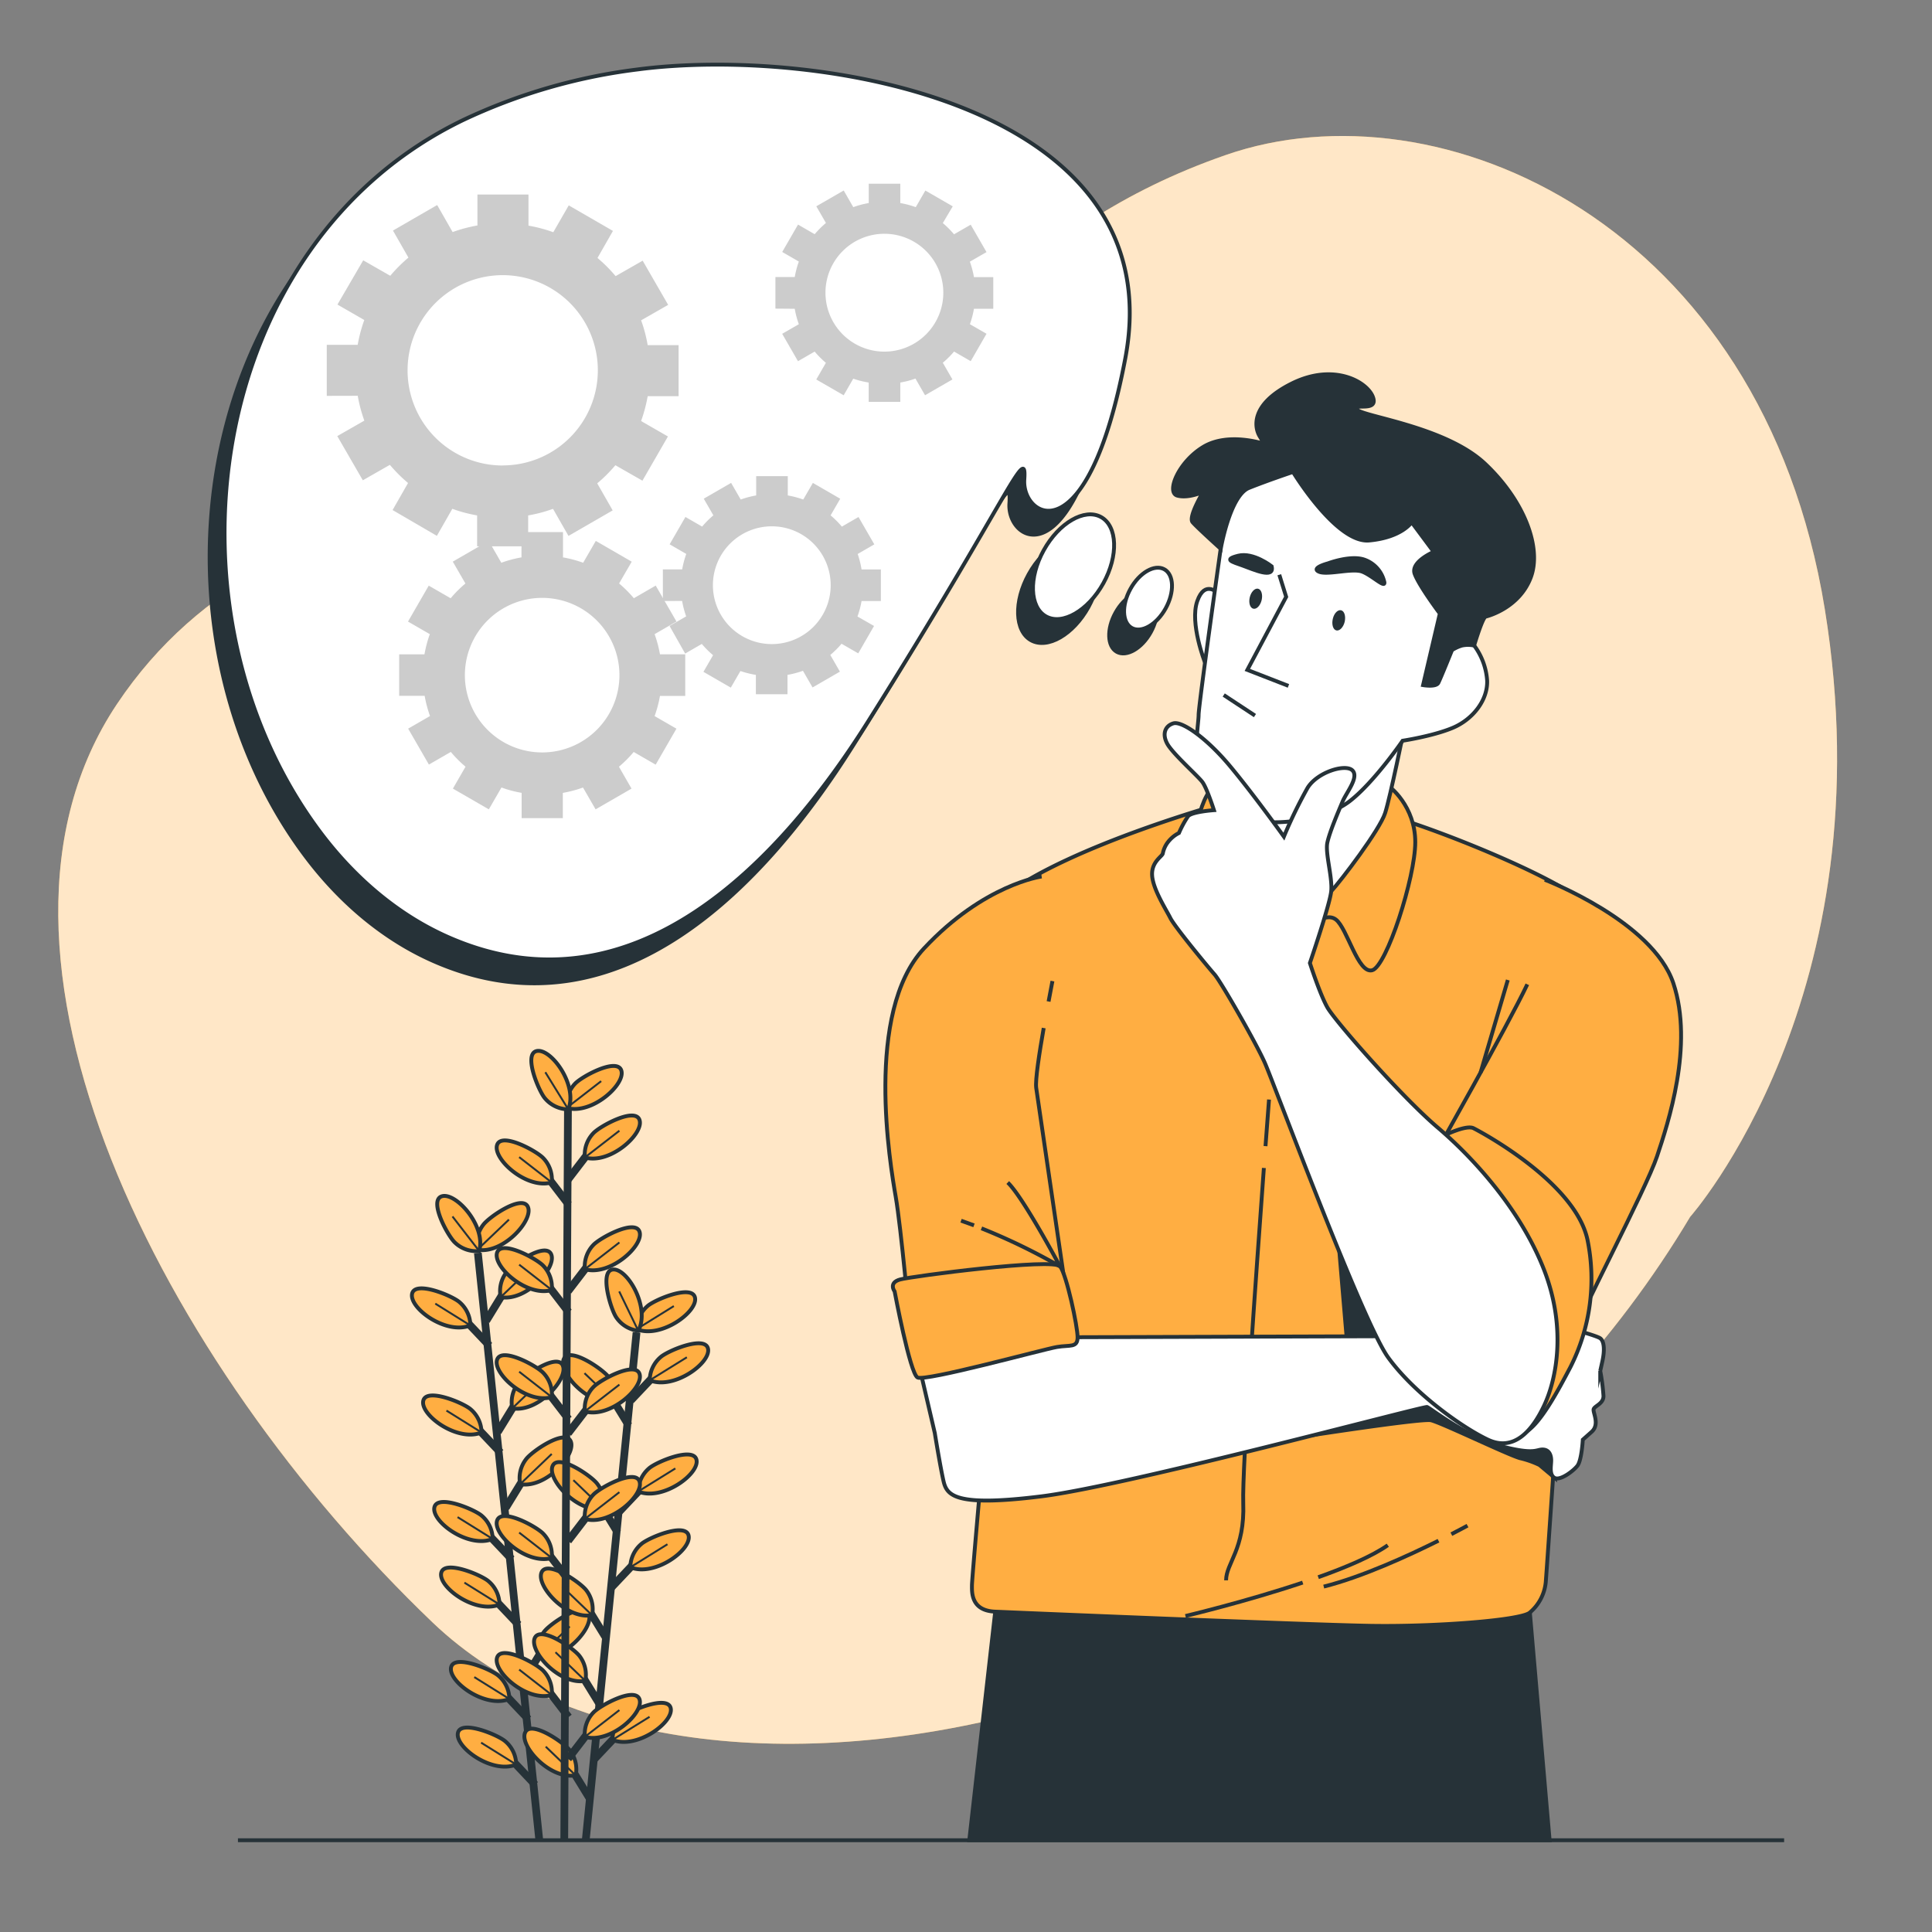 <svg xmlns="http://www.w3.org/2000/svg" viewBox="0 0 500 500"><rect x="0" y="0" width="500" height="500" fill="#808080" stroke="none"/><g id="freepik--background-simple--inject-35"><path d="M437.4,314.93s51.09-57.42,34.85-157.33-99.67-136.72-155-117.49-67.81,52.7-113,71.84-131.06,6-174,70.29,11.88,170.82,81.67,237.62S359.8,444.84,437.4,314.93Z" style="fill:#FFAE42"></path><path d="M437.4,314.93s51.09-57.42,34.85-157.33-99.67-136.72-155-117.49-67.81,52.7-113,71.84-131.06,6-174,70.29,11.88,170.82,81.67,237.62S359.8,444.84,437.4,314.93Z" style="fill:#fff;opacity:0.7"></path></g><g id="freepik--Line--inject-35"><line x1="61.58" y1="476.25" x2="461.73" y2="476.25" style="fill:none;stroke:#263238;stroke-miterlimit:10"></line></g><g id="freepik--Plant--inject-35"><line x1="123.67" y1="324.26" x2="139.55" y2="476.05" style="fill:none;stroke:#263238;stroke-miterlimit:10;stroke-width:2px"></line><line x1="136.73" y1="444.91" x2="129.67" y2="437.45" style="fill:none;stroke:#263238;stroke-miterlimit:10;stroke-width:2px"></line><path d="M131.82,439.69a8,8,0,0,0-2.81-6c-1.81-1.62-11.35-5.63-12.25-2.27C115.77,435.08,125.53,442.26,131.82,439.69Z" style="fill:#FFAE42;stroke:#263238;stroke-miterlimit:10"></path><line x1="131.82" y1="439.69" x2="122.74" y2="434.03" style="fill:none;stroke:#263238;stroke-miterlimit:10;stroke-width:0.5px"></line><line x1="138.5" y1="461.88" x2="131.45" y2="454.42" style="fill:none;stroke:#263238;stroke-miterlimit:10;stroke-width:2px"></line><path d="M133.59,456.66a8,8,0,0,0-2.81-6c-1.81-1.62-11.35-5.63-12.25-2.27C117.54,452.05,127.3,459.22,133.59,456.66Z" style="fill:#FFAE42;stroke:#263238;stroke-miterlimit:10"></path><line x1="133.59" y1="456.66" x2="124.51" y2="451" style="fill:none;stroke:#263238;stroke-miterlimit:10;stroke-width:0.5px"></line><line x1="132.41" y1="403.5" x2="125.35" y2="396.05" style="fill:none;stroke:#263238;stroke-miterlimit:10;stroke-width:2px"></line><path d="M127.5,398.28a8,8,0,0,0-2.81-6c-1.81-1.61-11.35-5.63-12.25-2.27C111.45,393.68,121.21,400.85,127.5,398.28Z" style="fill:#FFAE42;stroke:#263238;stroke-miterlimit:10"></path><line x1="127.5" y1="398.28" x2="118.42" y2="392.63" style="fill:none;stroke:#263238;stroke-miterlimit:10;stroke-width:0.5px"></line><line x1="134.18" y1="420.47" x2="127.12" y2="413.02" style="fill:none;stroke:#263238;stroke-miterlimit:10;stroke-width:2px"></line><path d="M129.27,415.25a8,8,0,0,0-2.81-6c-1.81-1.62-11.35-5.63-12.25-2.27C113.22,410.64,123,417.82,129.27,415.25Z" style="fill:#FFAE42;stroke:#263238;stroke-miterlimit:10"></path><line x1="129.27" y1="415.25" x2="120.19" y2="409.59" style="fill:none;stroke:#263238;stroke-miterlimit:10;stroke-width:0.5px"></line><line x1="129.54" y1="375.94" x2="122.48" y2="368.48" style="fill:none;stroke:#263238;stroke-miterlimit:10;stroke-width:2px"></line><path d="M124.62,370.72a8,8,0,0,0-2.81-6c-1.81-1.62-11.35-5.63-12.25-2.27C108.58,366.11,118.34,373.29,124.62,370.72Z" style="fill:#FFAE42;stroke:#263238;stroke-miterlimit:10"></path><line x1="124.62" y1="370.72" x2="115.54" y2="365.06" style="fill:none;stroke:#263238;stroke-miterlimit:10;stroke-width:0.5px"></line><line x1="126.65" y1="348.26" x2="119.59" y2="340.8" style="fill:none;stroke:#263238;stroke-miterlimit:10;stroke-width:2px"></line><path d="M121.73,343a8,8,0,0,0-2.81-6c-1.81-1.62-11.34-5.63-12.25-2.27C105.69,338.43,115.45,345.6,121.73,343Z" style="fill:#FFAE42;stroke:#263238;stroke-miterlimit:10"></path><line x1="121.73" y1="343.03" x2="112.65" y2="337.38" style="fill:none;stroke:#263238;stroke-miterlimit:10;stroke-width:0.5px"></line><line x1="135.55" y1="434.87" x2="140.91" y2="426.12" style="fill:none;stroke:#263238;stroke-miterlimit:10;stroke-width:2px"></line><path d="M139.28,428.75a8,8,0,0,1,1.51-6.44c1.44-2,9.94-7.85,11.52-4.75C154,420.93,146,430,139.28,428.75Z" style="fill:#FFAE42;stroke:#263238;stroke-miterlimit:10"></path><line x1="139.28" y1="428.75" x2="147.45" y2="420.93" style="fill:none;stroke:#263238;stroke-miterlimit:10;stroke-width:0.5px"></line><line x1="130.89" y1="390.22" x2="136.25" y2="381.47" style="fill:none;stroke:#263238;stroke-miterlimit:10;stroke-width:2px"></line><path d="M134.62,384.09a8,8,0,0,1,1.51-6.43c1.44-2,9.94-7.86,11.52-4.76C149.37,376.27,141.3,385.31,134.62,384.09Z" style="fill:#FFAE42;stroke:#263238;stroke-miterlimit:10"></path><line x1="134.62" y1="384.09" x2="142.79" y2="376.28" style="fill:none;stroke:#263238;stroke-miterlimit:10;stroke-width:0.5px"></line><line x1="128.84" y1="370.59" x2="134.21" y2="361.84" style="fill:none;stroke:#263238;stroke-miterlimit:10;stroke-width:2px"></line><path d="M132.57,364.47a8,8,0,0,1,1.51-6.44c1.44-1.95,9.94-7.85,11.52-4.75C147.32,356.65,139.25,365.69,132.57,364.47Z" style="fill:#FFAE42;stroke:#263238;stroke-miterlimit:10"></path><line x1="132.57" y1="364.47" x2="140.74" y2="356.66" style="fill:none;stroke:#263238;stroke-miterlimit:10;stroke-width:0.5px"></line><line x1="125.84" y1="341.83" x2="131.2" y2="333.08" style="fill:none;stroke:#263238;stroke-miterlimit:10;stroke-width:2px"></line><path d="M129.57,335.7a8,8,0,0,1,1.51-6.44c1.44-1.95,9.94-7.85,11.52-4.75C144.32,327.88,136.25,336.92,129.57,335.7Z" style="fill:#FFAE42;stroke:#263238;stroke-miterlimit:10"></path><line x1="129.57" y1="335.7" x2="137.74" y2="327.89" style="fill:none;stroke:#263238;stroke-miterlimit:10;stroke-width:0.5px"></line><path d="M123.54,323.43a8,8,0,0,1,1.51-6.43c1.44-2,9.94-7.86,11.52-4.76C138.29,315.61,130.22,324.65,123.54,323.43Z" style="fill:#FFAE42;stroke:#263238;stroke-miterlimit:10"></path><line x1="123.54" y1="323.43" x2="131.72" y2="315.62" style="fill:none;stroke:#263238;stroke-miterlimit:10;stroke-width:0.5px"></line><path d="M124,323.77a8,8,0,0,1-6.25-2.18c-1.8-1.63-6.77-10.71-3.52-11.95C117.78,308.28,125.92,317.26,124,323.77Z" style="fill:#FFAE42;stroke:#263238;stroke-miterlimit:10"></path><line x1="124.02" y1="323.77" x2="117.1" y2="314.82" style="fill:none;stroke:#263238;stroke-miterlimit:10;stroke-width:0.5px"></line><line x1="164.74" y1="344.81" x2="151.61" y2="476.05" style="fill:none;stroke:#263238;stroke-miterlimit:10;stroke-width:2px"></line><line x1="152.68" y1="465.56" x2="147.31" y2="456.81" style="fill:none;stroke:#263238;stroke-miterlimit:10;stroke-width:2px"></line><path d="M149,459.44a8,8,0,0,0-1.52-6.44c-1.44-1.95-9.94-7.84-11.52-4.74C134.19,451.63,142.27,460.66,149,459.44Z" style="fill:#FFAE42;stroke:#263238;stroke-miterlimit:10"></path><line x1="148.95" y1="459.44" x2="141.23" y2="452.03" style="fill:none;stroke:#263238;stroke-miterlimit:10;stroke-width:0.5px"></line><line x1="156.98" y1="424.15" x2="151.61" y2="415.4" style="fill:none;stroke:#263238;stroke-miterlimit:10;stroke-width:2px"></line><path d="M153.24,418a8,8,0,0,0-1.51-6.44c-1.44-1.95-9.95-7.84-11.52-4.74C138.49,410.22,146.56,419.25,153.24,418Z" style="fill:#FFAE42;stroke:#263238;stroke-miterlimit:10"></path><line x1="153.24" y1="418.03" x2="145.53" y2="410.63" style="fill:none;stroke:#263238;stroke-miterlimit:10;stroke-width:0.5px"></line><line x1="155.22" y1="441.12" x2="149.84" y2="432.37" style="fill:none;stroke:#263238;stroke-miterlimit:10;stroke-width:2px"></line><path d="M151.48,435a8,8,0,0,0-1.51-6.44c-1.44-1.95-9.95-7.84-11.53-4.74C136.73,427.19,144.8,436.22,151.48,435Z" style="fill:#FFAE42;stroke:#263238;stroke-miterlimit:10"></path><line x1="151.48" y1="435" x2="143.76" y2="427.6" style="fill:none;stroke:#263238;stroke-miterlimit:10;stroke-width:0.5px"></line><line x1="159.84" y1="396.59" x2="154.47" y2="387.84" style="fill:none;stroke:#263238;stroke-miterlimit:10;stroke-width:2px"></line><path d="M156.1,390.47a8,8,0,0,0-1.51-6.44c-1.44-2-10-7.85-11.52-4.75C141.35,382.65,149.42,391.68,156.1,390.47Z" style="fill:#FFAE42;stroke:#263238;stroke-miterlimit:10"></path><line x1="156.1" y1="390.47" x2="148.39" y2="383.06" style="fill:none;stroke:#263238;stroke-miterlimit:10;stroke-width:0.5px"></line><line x1="162.71" y1="368.9" x2="157.34" y2="360.15" style="fill:none;stroke:#263238;stroke-miterlimit:10;stroke-width:2px"></line><path d="M159,362.78a8,8,0,0,0-1.52-6.44c-1.44-1.95-9.94-7.84-11.52-4.74C144.22,355,152.3,364,159,362.78Z" style="fill:#FFAE42;stroke:#263238;stroke-miterlimit:10"></path><line x1="158.98" y1="362.78" x2="151.26" y2="355.38" style="fill:none;stroke:#263238;stroke-miterlimit:10;stroke-width:0.5px"></line><line x1="153.59" y1="455.49" x2="160.64" y2="448.03" style="fill:none;stroke:#263238;stroke-miterlimit:10;stroke-width:2px"></line><path d="M158.5,450.27a8,8,0,0,1,2.8-6c1.81-1.62,11.35-5.64,12.26-2.28C174.54,445.65,164.79,452.83,158.5,450.27Z" style="fill:#FFAE42;stroke:#263238;stroke-miterlimit:10"></path><line x1="158.5" y1="450.27" x2="168.11" y2="444.31" style="fill:none;stroke:#263238;stroke-miterlimit:10;stroke-width:0.5px"></line><line x1="158.22" y1="410.84" x2="165.28" y2="403.38" style="fill:none;stroke:#263238;stroke-miterlimit:10;stroke-width:2px"></line><path d="M163.13,405.61a8,8,0,0,1,2.81-6c1.81-1.62,11.34-5.63,12.25-2.28C179.18,401,169.42,408.18,163.13,405.61Z" style="fill:#FFAE42;stroke:#263238;stroke-miterlimit:10"></path><line x1="163.13" y1="405.61" x2="172.74" y2="399.65" style="fill:none;stroke:#263238;stroke-miterlimit:10;stroke-width:0.5px"></line><line x1="160.26" y1="391.21" x2="167.31" y2="383.75" style="fill:none;stroke:#263238;stroke-miterlimit:10;stroke-width:2px"></line><path d="M165.17,386a8,8,0,0,1,2.8-6c1.81-1.62,11.35-5.64,12.26-2.28C181.21,381.37,171.46,388.55,165.17,386Z" style="fill:#FFAE42;stroke:#263238;stroke-miterlimit:10"></path><line x1="165.17" y1="385.99" x2="174.78" y2="380.03" style="fill:none;stroke:#263238;stroke-miterlimit:10;stroke-width:0.5px"></line><line x1="163.24" y1="362.44" x2="170.3" y2="354.98" style="fill:none;stroke:#263238;stroke-miterlimit:10;stroke-width:2px"></line><path d="M168.15,357.22a8,8,0,0,1,2.81-6c1.81-1.62,11.34-5.64,12.25-2.28C184.2,352.6,174.44,359.78,168.15,357.22Z" style="fill:#FFAE42;stroke:#263238;stroke-miterlimit:10"></path><line x1="168.15" y1="357.22" x2="177.76" y2="351.26" style="fill:none;stroke:#263238;stroke-miterlimit:10;stroke-width:0.5px"></line><path d="M164.78,344a8,8,0,0,1,2.81-6c1.81-1.62,11.34-5.63,12.25-2.27C180.83,339.36,171.07,346.54,164.78,344Z" style="fill:#FFAE42;stroke:#263238;stroke-miterlimit:10"></path><line x1="164.78" y1="343.97" x2="174.39" y2="338.01" style="fill:none;stroke:#263238;stroke-miterlimit:10;stroke-width:0.5px"></line><path d="M165.18,344.4a8,8,0,0,1-5.66-3.42c-1.43-2-4.42-11.87-1-12.42C162.27,328,168.39,338.42,165.18,344.4Z" style="fill:#FFAE42;stroke:#263238;stroke-miterlimit:10"></path><line x1="165.18" y1="344.4" x2="160.25" y2="334.22" style="fill:none;stroke:#263238;stroke-miterlimit:10;stroke-width:0.5px"></line><line x1="147" y1="284.05" x2="146.03" y2="476.28" style="fill:none;stroke:#263238;stroke-miterlimit:10;stroke-width:2px"></line><line x1="147.15" y1="444.37" x2="140.9" y2="436.22" style="fill:none;stroke:#263238;stroke-miterlimit:10;stroke-width:2px"></line><path d="M142.8,438.66a8,8,0,0,0-2.17-6.24c-1.63-1.8-10.7-6.78-11.95-3.54C127.32,432.42,136.28,440.56,142.8,438.66Z" style="fill:#FFAE42;stroke:#263238;stroke-miterlimit:10"></path><line x1="142.8" y1="438.66" x2="134.36" y2="432.09" style="fill:none;stroke:#263238;stroke-miterlimit:10;stroke-width:0.5px"></line><line x1="147.15" y1="408.91" x2="140.9" y2="400.76" style="fill:none;stroke:#263238;stroke-miterlimit:10;stroke-width:2px"></line><path d="M142.8,403.2a8,8,0,0,0-2.17-6.24c-1.63-1.8-10.7-6.78-11.95-3.53C127.32,397,136.28,405.1,142.8,403.2Z" style="fill:#FFAE42;stroke:#263238;stroke-miterlimit:10"></path><line x1="142.8" y1="403.2" x2="134.36" y2="396.63" style="fill:none;stroke:#263238;stroke-miterlimit:10;stroke-width:0.5px"></line><line x1="147.15" y1="367.28" x2="140.9" y2="359.13" style="fill:none;stroke:#263238;stroke-miterlimit:10;stroke-width:2px"></line><path d="M142.8,361.57a8,8,0,0,0-2.17-6.24c-1.63-1.8-10.7-6.78-11.95-3.53C127.32,355.33,136.28,363.47,142.8,361.57Z" style="fill:#FFAE42;stroke:#263238;stroke-miterlimit:10"></path><line x1="142.8" y1="361.57" x2="134.36" y2="355" style="fill:none;stroke:#263238;stroke-miterlimit:10;stroke-width:0.5px"></line><line x1="147.15" y1="339.56" x2="140.9" y2="331.42" style="fill:none;stroke:#263238;stroke-miterlimit:10;stroke-width:2px"></line><path d="M142.8,333.86a8,8,0,0,0-2.17-6.25c-1.63-1.79-10.7-6.77-11.95-3.53C127.32,327.61,136.28,335.76,142.8,333.86Z" style="fill:#FFAE42;stroke:#263238;stroke-miterlimit:10"></path><line x1="142.8" y1="333.86" x2="134.36" y2="327.29" style="fill:none;stroke:#263238;stroke-miterlimit:10;stroke-width:0.5px"></line><line x1="147.15" y1="311.73" x2="140.9" y2="303.58" style="fill:none;stroke:#263238;stroke-miterlimit:10;stroke-width:2px"></line><path d="M142.8,306a8,8,0,0,0-2.17-6.25c-1.63-1.8-10.7-6.78-11.95-3.53C127.32,299.78,136.28,307.93,142.8,306Z" style="fill:#FFAE42;stroke:#263238;stroke-miterlimit:10"></path><line x1="142.8" y1="306.03" x2="134.36" y2="299.46" style="fill:none;stroke:#263238;stroke-miterlimit:10;stroke-width:0.5px"></line><line x1="147.01" y1="455.19" x2="153.26" y2="447.05" style="fill:none;stroke:#263238;stroke-miterlimit:10;stroke-width:2px"></line><path d="M151.36,449.49a8,8,0,0,1,2.17-6.25c1.63-1.79,10.7-6.77,11.95-3.53C166.84,443.24,157.87,451.39,151.36,449.49Z" style="fill:#FFAE42;stroke:#263238;stroke-miterlimit:10"></path><line x1="151.36" y1="449.49" x2="160.3" y2="442.57" style="fill:none;stroke:#263238;stroke-miterlimit:10;stroke-width:0.5px"></line><line x1="147.01" y1="398.8" x2="153.26" y2="390.65" style="fill:none;stroke:#263238;stroke-miterlimit:10;stroke-width:2px"></line><path d="M151.36,393.1a8,8,0,0,1,2.17-6.25c1.63-1.8,10.7-6.78,11.95-3.53C166.84,386.85,157.87,395,151.36,393.1Z" style="fill:#FFAE42;stroke:#263238;stroke-miterlimit:10"></path><line x1="151.36" y1="393.1" x2="160.3" y2="386.17" style="fill:none;stroke:#263238;stroke-miterlimit:10;stroke-width:0.5px"></line><line x1="147.01" y1="370.96" x2="153.26" y2="362.82" style="fill:none;stroke:#263238;stroke-miterlimit:10;stroke-width:2px"></line><path d="M151.36,365.26a8,8,0,0,1,2.17-6.25c1.63-1.79,10.7-6.77,11.95-3.53C166.84,359,157.87,367.16,151.36,365.26Z" style="fill:#FFAE42;stroke:#263238;stroke-miterlimit:10"></path><line x1="151.36" y1="365.26" x2="160.3" y2="358.34" style="fill:none;stroke:#263238;stroke-miterlimit:10;stroke-width:0.5px"></line><line x1="147.01" y1="334.17" x2="153.26" y2="326.03" style="fill:none;stroke:#263238;stroke-miterlimit:10;stroke-width:2px"></line><path d="M151.36,328.47a8,8,0,0,1,2.17-6.25c1.63-1.79,10.7-6.77,11.95-3.53C166.84,322.22,157.87,330.37,151.36,328.47Z" style="fill:#FFAE42;stroke:#263238;stroke-miterlimit:10"></path><line x1="151.36" y1="328.47" x2="160.3" y2="321.55" style="fill:none;stroke:#263238;stroke-miterlimit:10;stroke-width:0.5px"></line><line x1="147.01" y1="305.25" x2="153.26" y2="297.1" style="fill:none;stroke:#263238;stroke-miterlimit:10;stroke-width:2px"></line><path d="M151.36,299.55a8,8,0,0,1,2.17-6.25c1.63-1.8,10.7-6.78,11.95-3.53C166.84,293.3,157.87,301.45,151.36,299.55Z" style="fill:#FFAE42;stroke:#263238;stroke-miterlimit:10"></path><line x1="151.36" y1="299.55" x2="160.3" y2="292.63" style="fill:none;stroke:#263238;stroke-miterlimit:10;stroke-width:0.5px"></line><path d="M146.64,286.72a8,8,0,0,1,2.17-6.25c1.63-1.8,10.7-6.77,11.95-3.53C162.12,280.47,153.15,288.62,146.64,286.72Z" style="fill:#FFAE42;stroke:#263238;stroke-miterlimit:10"></path><line x1="146.64" y1="286.72" x2="155.58" y2="279.8" style="fill:none;stroke:#263238;stroke-miterlimit:10;stroke-width:0.5px"></line><path d="M147.07,287.1a8,8,0,0,1-6-2.81c-1.62-1.82-5.62-11.36-2.26-12.26C142.48,271.05,149.65,280.82,147.07,287.1Z" style="fill:#FFAE42;stroke:#263238;stroke-miterlimit:10"></path><line x1="147.07" y1="287.1" x2="141.13" y2="277.49" style="fill:none;stroke:#263238;stroke-miterlimit:10;stroke-width:0.5px"></line></g><g id="freepik--Character--inject-35"><polygon points="401.04 476.25 395.26 409.62 258.41 409.62 250.85 476.25 401.04 476.25" style="fill:#263238;stroke:#263238;stroke-miterlimit:10"></polygon><path d="M317.22,207.67s-40,11-57.5,24.24-29.6,26.78-26.78,52.43,21.14,95.83,21.14,95.83-2.54,28.47-2.54,30.16-.28,6.48,5.92,6.76,80.61,3.39,97.24,3.67,38.62-1.41,41.15-3.38a11.76,11.76,0,0,0,4.23-8.46c.28-3.38,3.1-44.82,3.1-44.82l.28-18.6s18.33-60.88,19.45-80.61-6.2-26.21-14.37-32.41-33.61-16.7-47.35-20.86S317.22,207.67,317.22,207.67Z" style="fill:#FFAE42;stroke:#263238;stroke-miterlimit:10"></path><path d="M327.09,302.27c-2,27.45-5.66,78-5.34,86.71.45,12-4.44,15.55-4.44,20" style="fill:none;stroke:#263238;stroke-miterlimit:10"></path><path d="M328.42,284.56s-.36,4.67-.91,12.06" style="fill:none;stroke:#263238;stroke-miterlimit:10"></path><polygon points="346.28 319.82 348.84 350.02 363.17 349 346.28 319.82" style="fill:#263238;stroke:#263238;stroke-miterlimit:10"></polygon><path d="M332.7,372.48s35-5.5,37.63-4.92,20.55,9.26,23.16,9.84a24.34,24.34,0,0,1,4.92,1.74l3.93,3.29L401,372.48s-5.21-6.37-16.79-11-17.37-2-20-1.15S332.7,372.48,332.7,372.48Z" style="fill:#263238;stroke:#263238;stroke-miterlimit:10"></path><path d="M278.88,346.07l91-.29s29.32-2.81,30.44-3.1,12.69,2.82,13.82,3.67,1.12,3.38.56,5.92l-.56,2.53a53.38,53.38,0,0,1,.84,6.49c0,2-2.25,2.53-2.54,3.38s1.7,3.94-.56,5.92l-2.25,2s-.29,5.36-1.41,6.77-4.51,3.94-5.92,3.1-.85-3.1-.85-4.51-.56-2.82-2.25-2.82-2,1.41-10.71-.85-18.32-9.86-19.17-10.15-77.23,20.3-99.78,23.12-24.52-.28-25.37-4-2.25-12.4-2.25-12.4l-4-17.19Z" style="fill:#fff;stroke:#263238;stroke-miterlimit:10"></path><path d="M338.05,240.71s4.71-5,7.68-2.73,5.69,14.11,9.4,13.12,11.14-24,11.14-33.16-6.44-14.6-7.92-15.1-39.35-1-43.81.75-6.18,17.32-7.91,26.72,2.22,11.63,4.7,10.4,12.12-5.2,14.35-5.2S338.05,240.71,338.05,240.71Z" style="fill:#FFAE42;stroke:#263238;stroke-miterlimit:10"></path><path d="M363.4,188.54s-3.55,17.54-4.93,21.87-11.43,17.54-14,20.3-10.05,16.35-12,16.75S325,229.33,325,229.33s-7.1-12.22-8.48-15.37S313,201.55,313,201.55s11.62,10,24,7.88,18.71-14.58,18.71-14.58Z" style="fill:#fff;stroke:#263238;stroke-miterlimit:10"></path><path d="M315.29,153.6s-3.47-3.72-5.45,2,2,15.83,2,15.83Z" style="fill:#fff;stroke:#263238;stroke-miterlimit:10"></path><path d="M315.91,142s-5.71,40.59-5.71,43-1.58,10.24.79,15.37,9.45,11.42,15.17,12.21,16.94-.39,23.25-5.32S363,191.7,363,191.7s7.89-1.19,13-3.35,9.06-7.1,8.87-12.22a17.18,17.18,0,0,0-3.35-9.06l-3-5.52,7.88-14.78s-4.53-8.47-19.11-16.55-27.59-10.64-33.69-10.64-13.8,2.56-16,7.49S315.91,142,315.91,142Z" style="fill:#fff;stroke:#263238;stroke-miterlimit:10"></path><path d="M334.63,122.14s11.23,18.52,19.71,17.74,11-4.73,11-4.73l5.71,7.68s-6.1,2.56-4.92,5.72,6.5,10.24,6.5,10.24l-4.34,18.52s3.35.59,3.95-.59,3.54-8.47,3.54-8.47a10.22,10.22,0,0,1,2.56-1.18,7.52,7.52,0,0,1,3.16,0s2.16-7.29,3-7.49,8.67-2.37,11.63-10.05-1.58-19.9-11.83-29.55-31.92-12.22-33.1-14,5.52.78,4.14-3.16-10.05-9.06-21.08-3.54-9.46,11.62-8.28,13.59l1.18,2s-9.26-3.15-15.76.79-9.65,11.82-6.7,12.61,6.7-1,6.7-1-3.94,6.5-2.76,7.88,7.29,6.89,7.29,6.89,2.37-13.79,7.29-15.76S334.63,122.14,334.63,122.14Z" style="fill:#263238;stroke:#263238;stroke-miterlimit:10"></path><polyline points="331.08 148.74 332.86 154.46 322.81 173.37 333.45 177.51" style="fill:none;stroke:#263238;stroke-miterlimit:10"></polyline><path d="M329.11,146.57s-4.72-3.74-8.67-2.75-1.57,1.57,1.19,2.56S329.9,149.92,329.11,146.57Z" style="fill:#263238;stroke:#263238;stroke-miterlimit:10"></path><path d="M343.7,145.79s-4.54,1.18-2.37,2.16,8.67-1,11.23,0,5.91,4.34,5.72,2.76A8,8,0,0,0,353,144.8C349.41,143.62,343.7,145.79,343.7,145.79Z" style="fill:#263238;stroke:#263238;stroke-miterlimit:10"></path><path d="M326.51,155.32c-.35,1.43-1.31,2.42-2.16,2.21s-1.25-1.52-.91-2.95,1.32-2.42,2.16-2.22S326.85,153.89,326.51,155.32Z" style="fill:#263238"></path><path d="M348,160.94c-.35,1.42-1.32,2.41-2.16,2.21s-1.25-1.53-.91-3,1.31-2.42,2.16-2.21S348.33,159.51,348,160.94Z" style="fill:#263238"></path><line x1="316.7" y1="179.87" x2="324.78" y2="185.19" style="fill:none;stroke:#263238;stroke-miterlimit:10"></line><path d="M399.8,227.68s27.9,10.72,33.26,26.78-1.41,36.36-4.23,44.82-20.29,41.43-23.11,49.32-7.05,17.48-7.05,17.48S394.73,342.4,384,327.75s-13.25-27.91-13.25-27.91,19.45-34.39,24.52-45.1" style="fill:#FFAE42;stroke:#263238;stroke-miterlimit:10"></path><path d="M373.73,293.88s5.71-2.85,7.61-1.9,26.33,14,29.5,28.87a50.55,50.55,0,0,1-4.44,33c-2.86,5.4-8.25,15.86-12.37,17.13s-7.62-32.67-16.18-50.43S373.73,293.88,373.73,293.88Z" style="fill:#FFAE42;stroke:#263238;stroke-miterlimit:10"></path><path d="M383.17,277.57s5.07-17.19,7.05-23.95" style="fill:none;stroke:#263238;stroke-miterlimit:10"></path><path d="M332.27,216.52s-7.88-11-14-18.32-12.42-11.63-14.58-11-3,2.76-1.58,5.32,7.88,8.28,9.06,9.86,3,7.29,3,7.29-5.71.39-6.7,1.57a26.41,26.41,0,0,0-2.36,4.34,8.37,8.37,0,0,0-3,2.56,7,7,0,0,0-1.18,2.76c-.2.79-3,2.17-2.76,5.71s3.55,8.67,4.73,11,9.85,12.8,11.43,14.58,10.64,17.53,13,22.85,25.22,67,31.92,76.26,19.11,18.12,25.81,21.28,11.43-2.17,14.58-8.87,5.91-20.1-.19-35.47-18.13-28.57-27.39-36.45-26.6-27.58-28.57-31.13S339,249.23,339,249.23s5.12-15,5.51-18.52-1.57-9.85-1-12.61,2.95-8.28,3.94-10.64,4.33-6.31,2.56-8.08-9.06.39-11.62,4.53A120.38,120.38,0,0,0,332.27,216.52Z" style="fill:#fff;stroke:#263238;stroke-miterlimit:10"></path><path d="M271.37,259.19c.59-3.13,1-5.29,1-5.29" style="fill:#FFAE42;stroke:#263238;stroke-miterlimit:10"></path><path d="M269.58,226.84s-14.94,2-30.44,18.6-8.74,56.09-7.33,64.27S235.48,343,235.48,343l39.74-13.25s-6.48-44.25-7.05-48.2c-.28-2,.8-9,1.94-15.5" style="fill:#FFAE42;stroke:#263238;stroke-miterlimit:10"></path><path d="M231.53,334.23s3.95,21.14,5.92,22.26,32.69-7.32,36.08-7.89,5.35.28,5.35-2.53-2.82-16.07-4.51-18.32-38.33,2.53-41.43,3.38S231.53,334.23,231.53,334.23Z" style="fill:#FFAE42;stroke:#263238;stroke-miterlimit:10"></path><path d="M254,317.89a159.92,159.92,0,0,1,20.33,9.86s-9.58-18-13.53-21.71" style="fill:none;stroke:#263238;stroke-miterlimit:10"></path><path d="M248.72,315.91c1.13.39,2.25.8,3.35,1.21" style="fill:none;stroke:#263238;stroke-miterlimit:10"></path><path d="M341.16,408.18c7.29-2.6,14-5.46,18-8.28" style="fill:none;stroke:#263238;stroke-miterlimit:10"></path><path d="M306.79,418.22s15.57-3.69,30.35-8.65" style="fill:none;stroke:#263238;stroke-miterlimit:10"></path><path d="M372.28,398.73c-7.66,3.82-19.79,9.4-29.7,11.88" style="fill:none;stroke:#263238;stroke-miterlimit:10"></path><path d="M379.79,394.83s-1.57.87-4.18,2.21" style="fill:none;stroke:#263238;stroke-miterlimit:10"></path></g><g id="freepik--speech-bubble--inject-35"><path d="M116.12,37.14C49.05,69.45,36.33,164.31,78.87,221.33c8.89,11.92,20.51,22,34.28,27.81,47,19.93,84.67-19.7,107.58-56.12,36.58-58.13,41.15-72.5,40.5-62.71S277.56,150.56,287.36,99c12.53-66-79.83-81-126.58-74.76A148.06,148.06,0,0,0,116.12,37.14Z" style="fill:#263238;stroke:#263238;stroke-miterlimit:10"></path><ellipse cx="273.97" cy="152.85" rx="14.7" ry="8.82" transform="translate(7.52 318.46) rotate(-61.02)" style="fill:#263238;stroke:#263238;stroke-miterlimit:10"></ellipse><path d="M288.69,158.58c-2.32,4.19-2.16,8.73.35,10.12s6.45-.88,8.77-5.07,2.17-8.73-.35-10.12S291,154.38,288.69,158.58Z" style="fill:#263238;stroke:#263238;stroke-miterlimit:10"></path><path d="M120,31C52.91,63.27,40.19,158.13,82.73,215.15c8.89,11.92,20.52,22,34.28,27.81,47,19.93,84.67-19.7,107.58-56.12,36.58-58.13,41.16-72.5,40.5-62.71s16.33,20.25,26.13-31.35c12.53-66-79.83-81-126.58-74.76A148.06,148.06,0,0,0,120,31Z" style="fill:#fff;stroke:#263238;stroke-miterlimit:10"></path><path d="M270.12,142.4c-3.94,7.1-3.67,14.77.59,17.13s10.9-1.49,14.84-8.59,3.66-14.77-.6-17.13S274.05,135.3,270.12,142.4Z" style="fill:#fff;stroke:#263238;stroke-miterlimit:10"></path><path d="M292.56,152.4c-2.33,4.2-2.17,8.73.35,10.12s6.44-.87,8.76-5.07,2.17-8.73-.35-10.12S294.88,148.2,292.56,152.4Z" style="fill:#fff;stroke:#263238;stroke-miterlimit:10"></path></g><g id="freepik--Gears--inject-35"><path d="M84.57,102.45V89.24h8a38.14,38.14,0,0,1,1.71-6.42l-6.95-4L94,67.37l7,4a38.64,38.64,0,0,1,4.7-4.7l-4-7,11.44-6.61,4,7a38.14,38.14,0,0,1,6.42-1.71v-8h13.21v8.05a37.19,37.19,0,0,1,6.42,1.7l4-6.95,11.44,6.61-4,7a38.56,38.56,0,0,1,4.69,4.7l7-4,6.6,11.44-7,4a37.19,37.19,0,0,1,1.7,6.42h8v13.21h-8a38.51,38.51,0,0,1-1.71,6.43l6.95,4-6.6,11.44-7-4a37.86,37.86,0,0,1-4.7,4.69l4,7-11.44,6.6-4-7a37.54,37.54,0,0,1-6.43,1.7v8H123.48v-8a38.14,38.14,0,0,1-6.42-1.71l-4,7L101.6,132l4-7a38.64,38.64,0,0,1-4.7-4.7l-7,4-6.61-11.44,7-4a38.51,38.51,0,0,1-1.71-6.43Zm45.53,18a24.62,24.62,0,1,0-24.62-24.61A24.61,24.61,0,0,0,130.1,120.47Z" style="fill:#ccc"></path><path d="M103.31,180.08V169.35h6.54a31.44,31.44,0,0,1,1.39-5.23l-5.65-3.26,5.37-9.3,5.67,3.27a30.63,30.63,0,0,1,3.82-3.82l-3.27-5.66,9.3-5.37,3.26,5.66a30.63,30.63,0,0,1,5.22-1.39v-6.54H145.7v6.54a31.07,31.07,0,0,1,5.22,1.39l3.27-5.65,9.3,5.37L160.22,151a31.33,31.33,0,0,1,3.82,3.82l5.66-3.27,5.37,9.3-5.66,3.27a31.32,31.32,0,0,1,1.39,5.22h6.54V180.1H170.8a31.07,31.07,0,0,1-1.39,5.22l5.65,3.26-5.37,9.31L164,194.61a31.33,31.33,0,0,1-3.82,3.82l3.26,5.66-9.3,5.37-3.26-5.65a31.32,31.32,0,0,1-5.22,1.39v6.53H135v-6.54a29.27,29.27,0,0,1-5.22-1.39l-3.27,5.66-9.3-5.37,3.27-5.67a31.24,31.24,0,0,1-3.81-3.82L111,197.87l-5.37-9.3,5.66-3.26a31.44,31.44,0,0,1-1.39-5.23Zm37,14.65a20,20,0,1,0-20-20A20,20,0,0,0,140.33,194.73Z" style="fill:#ccc"></path><path d="M171.55,155.54v-8.18h5a23.09,23.09,0,0,1,1.06-4l-4.31-2.49,4.09-7.08,4.32,2.49a23.53,23.53,0,0,1,2.91-2.91l-2.49-4.31,7.08-4.09,2.49,4.31a23.09,23.09,0,0,1,4-1.06v-5h8.18v5a23.66,23.66,0,0,1,4,1.06l2.49-4.3,7.08,4.09-2.49,4.31a23.53,23.53,0,0,1,2.91,2.91l4.31-2.49,4.09,7.08-4.3,2.49a24,24,0,0,1,1,4h5v8.18h-5a23.09,23.09,0,0,1-1.06,4L226.2,162l-4.09,7.09-4.32-2.49a23.45,23.45,0,0,1-2.91,2.9l2.49,4.32-7.08,4.09-2.49-4.31a24,24,0,0,1-4,1.06v5h-8.18v-5a23.64,23.64,0,0,1-4-1l-2.49,4.3-7.08-4.09,2.49-4.31a24.24,24.24,0,0,1-2.91-2.91l-4.31,2.49L173.28,162l4.3-2.48a24,24,0,0,1-1.05-4Zm28.19,11.15a15.24,15.24,0,1,0-15.24-15.24A15.24,15.24,0,0,0,199.74,166.69Z" style="fill:#ccc"></path><path d="M200.68,79.87V71.69h5a24,24,0,0,1,1.06-4l-4.3-2.48,4.09-7.09,4.31,2.49a25,25,0,0,1,2.91-2.91l-2.49-4.31,7.09-4.09,2.48,4.31a23.09,23.09,0,0,1,4-1.06v-5H233v5a24,24,0,0,1,4,1.06l2.48-4.3,7.09,4.09L244,57.73a24.15,24.15,0,0,1,2.9,2.91l4.32-2.49,4.09,7.09L251,67.72a24,24,0,0,1,1.06,4h5v8.18h-5a24,24,0,0,1-1.05,4l4.3,2.48-4.09,7.09-4.31-2.49a24.15,24.15,0,0,1-2.91,2.9l2.49,4.32-7.09,4.09-2.48-4.31A24,24,0,0,1,233,99v5h-8.18V99a24,24,0,0,1-4-1l-2.48,4.3-7.09-4.09,2.49-4.31a25,25,0,0,1-2.91-2.91l-4.31,2.49-4.09-7.09,4.31-2.48a23.09,23.09,0,0,1-1.06-4ZM228.87,91a15.25,15.25,0,1,0-15.24-15.25A15.25,15.25,0,0,0,228.87,91Z" style="fill:#ccc"></path></g></svg>